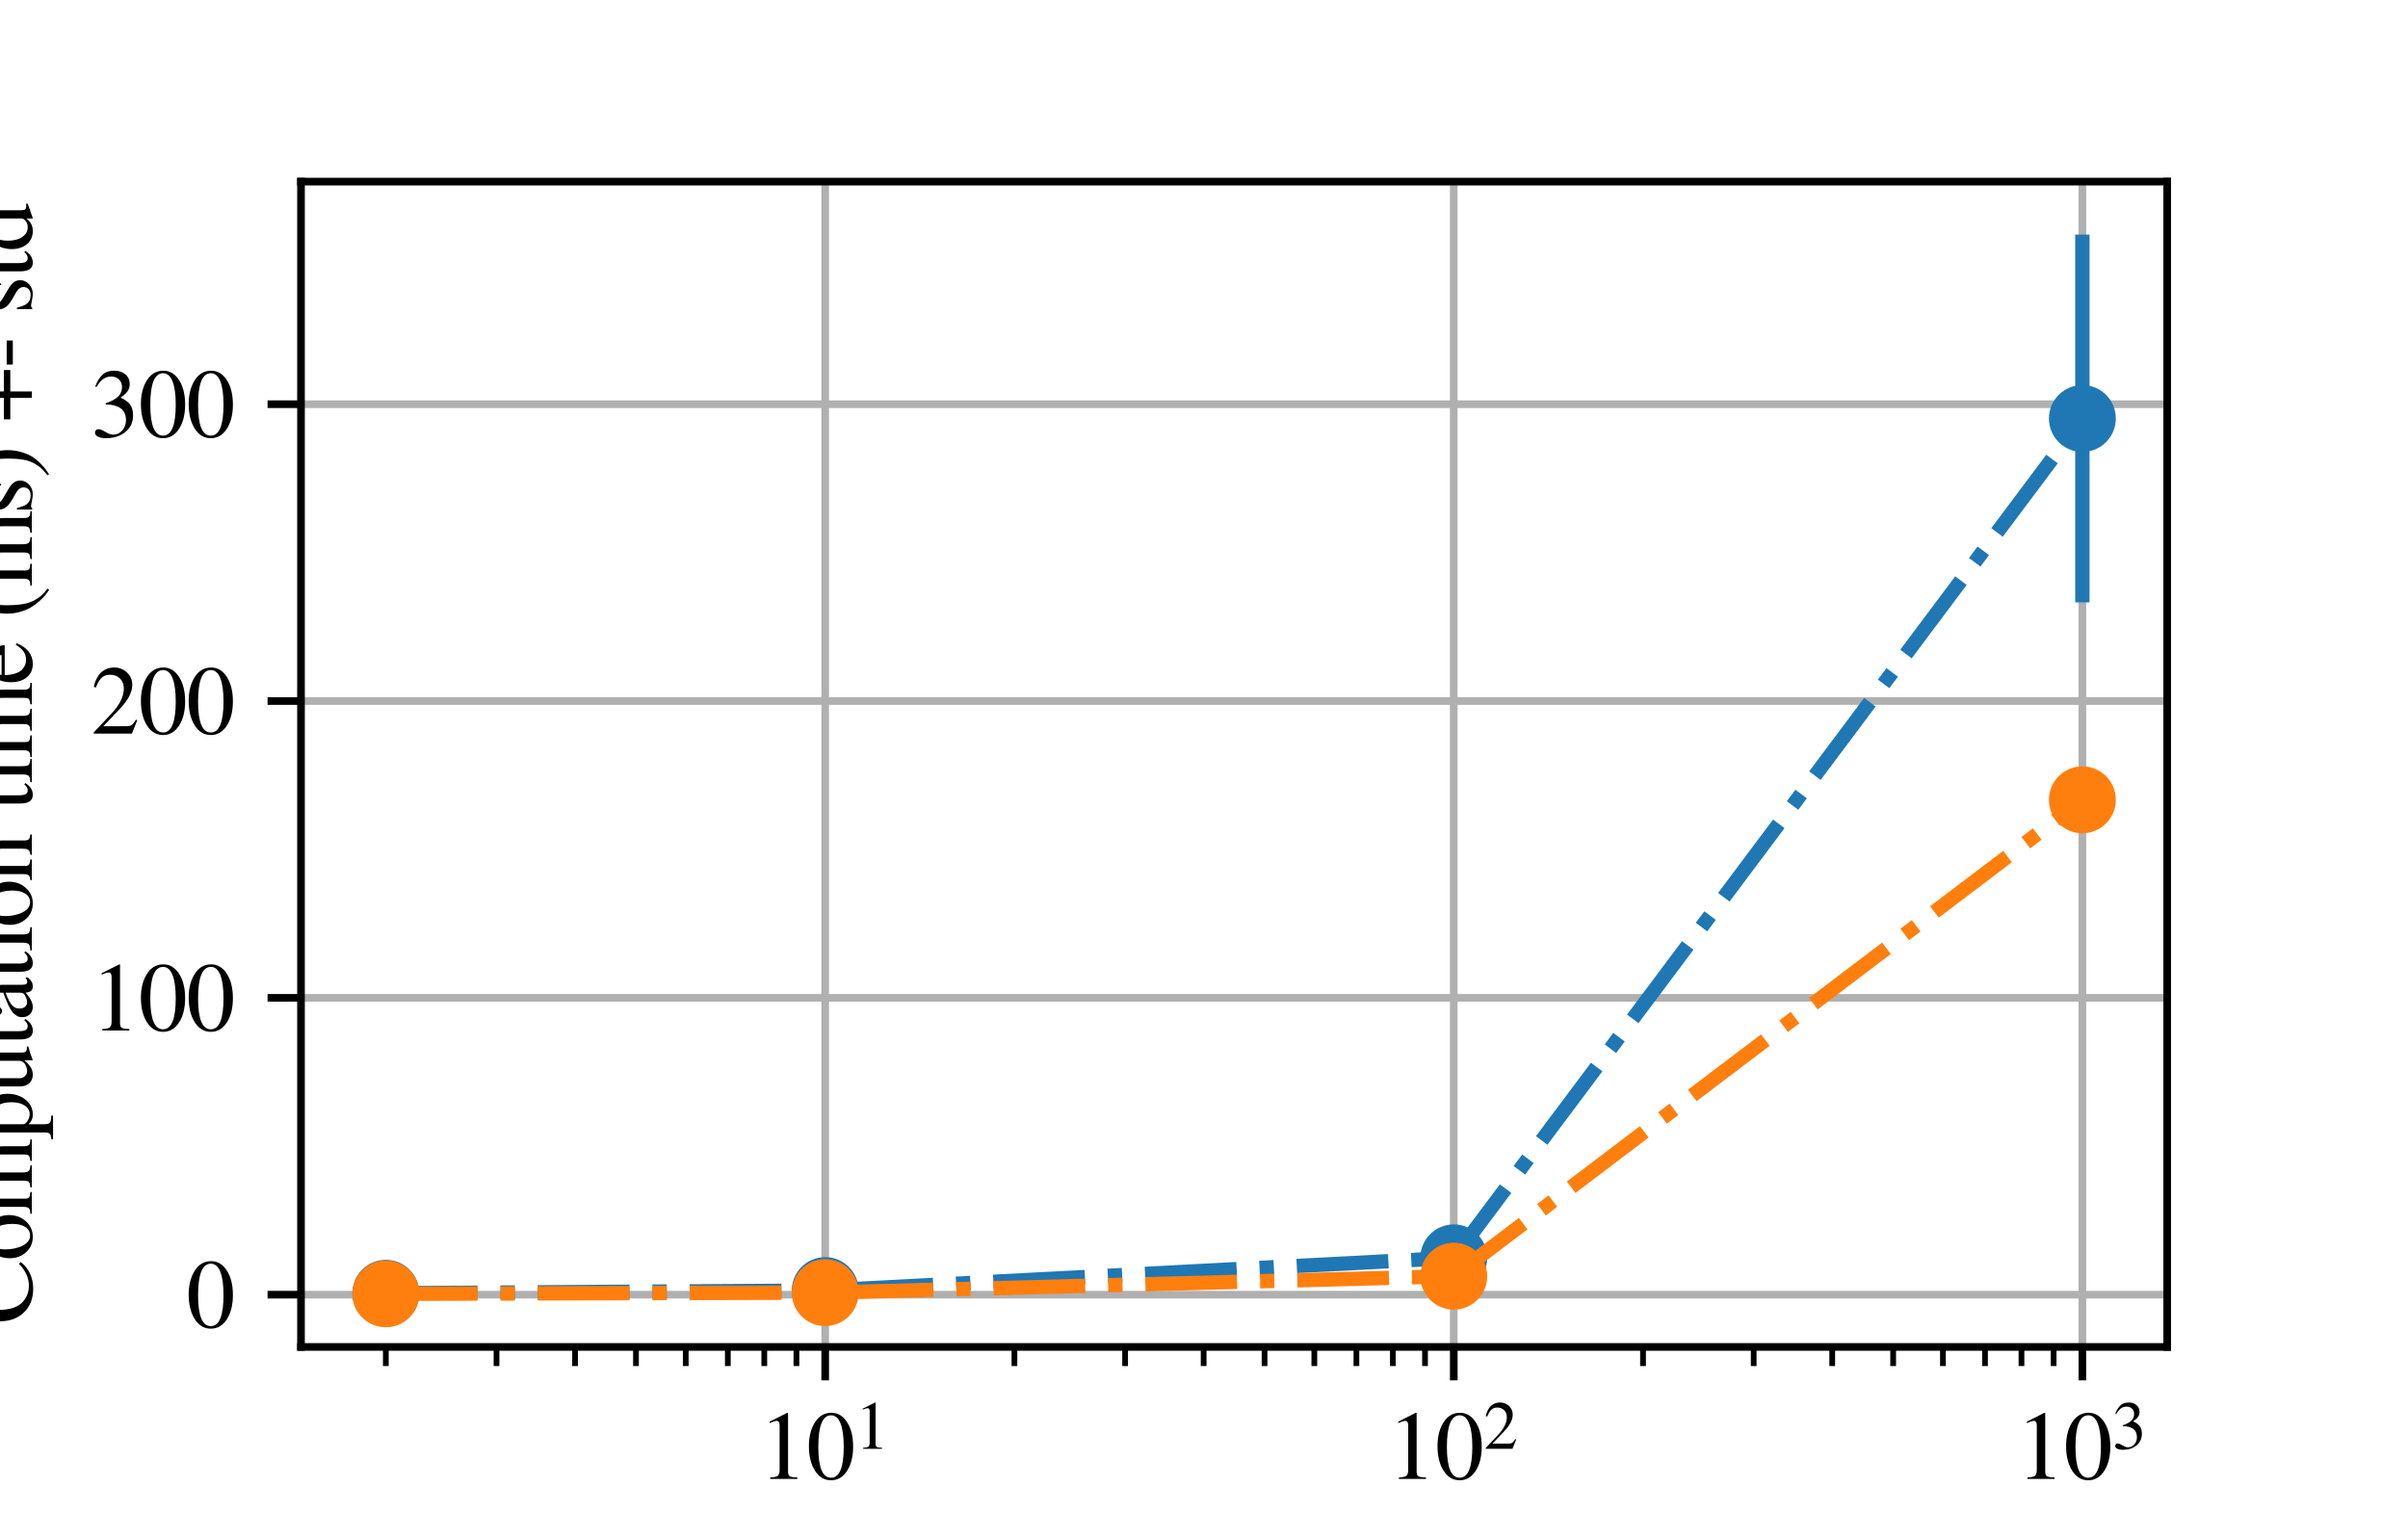 <?xml version="1.0" encoding="utf-8" standalone="no"?>
<!DOCTYPE svg PUBLIC "-//W3C//DTD SVG 1.1//EN"
  "http://www.w3.org/Graphics/SVG/1.1/DTD/svg11.dtd">
<svg xmlns:xlink="http://www.w3.org/1999/xlink" width="252pt" height="158.4pt" viewBox="0 0 252 158.4" xmlns="http://www.w3.org/2000/svg" version="1.1">
 <defs>
  <style type="text/css">*{stroke-linejoin: round; stroke-linecap: butt}</style>
 </defs>
 <g id="figure_1">
  <g id="patch_1">
   <path d="M 0 158.4 
L 252 158.4 
L 252 0 
L 0 0 
z
" style="fill: #ffffff"/>
  </g>
  <g id="axes_1">
   <g id="patch_2">
    <path d="M 31.5 140.976 
L 226.8 140.976 
L 226.8 19.008 
L 31.5 19.008 
z
" style="fill: #ffffff"/>
   </g>
   <g id="matplotlib.axis_1">
    <g id="xtick_1">
     <g id="line2d_1">
      <path d="M 86.357 140.976 
L 86.357 19.008 
" clip-path="url(#pd1c2735a84)" style="fill: none; stroke: #b0b0b0; stroke-width: 0.8; stroke-linecap: square"/>
     </g>
     <g id="line2d_2">
      <defs>
       <path id="m6fb1ecd478" d="M 0 0 
L 0 3.5 
" style="stroke: #000000; stroke-width: 0.8"/>
      </defs>
      <g>
       <use xlink:href="#m6fb1ecd478" x="86.357" y="140.976" style="stroke: #000000; stroke-width: 0.8"/>
      </g>
     </g>
     <g id="text_1">
      <!-- $\mathdefault{10^{1}}$ -->
      <g transform="translate(79.407 154.806) scale(0.1 -0.1)">
       <defs>
        <path id="FreeSerif-31" d="M 1171 3795 
Q 1056 3795 710 3654 
L 710 3744 
L 1862 4326 
L 1914 4314 
L 1914 474 
Q 1914 243 2029 172 
Q 2144 102 2522 96 
L 2522 0 
L 755 0 
L 755 96 
Q 1114 109 1238 201 
Q 1363 294 1363 595 
L 1363 3494 
Q 1363 3795 1171 3795 
z
" transform="scale(0.016)"/>
        <path id="FreeSerif-30" d="M 2649 524 
Q 2253 -90 1600 -90 
Q 947 -90 550 537 
Q 154 1165 154 2150 
Q 154 3078 550 3702 
Q 947 4326 1626 4326 
Q 2253 4326 2649 3712 
Q 3046 3098 3046 2112 
Q 3046 1139 2649 524 
z
M 1606 4160 
Q 768 4160 768 2093 
Q 768 77 1600 77 
Q 2432 77 2432 2099 
Q 2432 3104 2221 3632 
Q 2010 4160 1606 4160 
z
" transform="scale(0.016)"/>
       </defs>
       <use xlink:href="#FreeSerif-31" transform="translate(0 0.184)"/>
       <use xlink:href="#FreeSerif-30" transform="translate(50 0.184)"/>
       <use xlink:href="#FreeSerif-31" transform="translate(100.787 31.684) scale(0.7)"/>
      </g>
     </g>
    </g>
    <g id="xtick_2">
     <g id="line2d_3">
      <path d="M 152.14 140.976 
L 152.14 19.008 
" clip-path="url(#pd1c2735a84)" style="fill: none; stroke: #b0b0b0; stroke-width: 0.8; stroke-linecap: square"/>
     </g>
     <g id="line2d_4">
      <g>
       <use xlink:href="#m6fb1ecd478" x="152.14" y="140.976" style="stroke: #000000; stroke-width: 0.8"/>
      </g>
     </g>
     <g id="text_2">
      <!-- $\mathdefault{10^{2}}$ -->
      <g transform="translate(145.19 154.806) scale(0.1 -0.1)">
       <defs>
        <path id="FreeSerif-32" d="M 198 3053 
Q 230 3200 262 3309 
Q 294 3418 400 3626 
Q 506 3834 637 3971 
Q 768 4109 1001 4217 
Q 1235 4326 1530 4326 
Q 2029 4326 2371 4000 
Q 2714 3674 2714 3194 
Q 2714 2470 1894 1613 
L 819 486 
L 2349 486 
Q 2566 486 2672 560 
Q 2778 634 2957 909 
L 3040 877 
L 2688 0 
L 192 0 
L 192 77 
L 1331 1286 
Q 2163 2170 2163 2950 
Q 2163 3354 1913 3603 
Q 1664 3853 1261 3853 
Q 928 3853 726 3670 
Q 525 3488 333 3021 
L 198 3053 
z
" transform="scale(0.016)"/>
       </defs>
       <use xlink:href="#FreeSerif-31" transform="translate(0 0.184)"/>
       <use xlink:href="#FreeSerif-30" transform="translate(50 0.184)"/>
       <use xlink:href="#FreeSerif-32" transform="translate(100.787 31.684) scale(0.7)"/>
      </g>
     </g>
    </g>
    <g id="xtick_3">
     <g id="line2d_5">
      <path d="M 217.923 140.976 
L 217.923 19.008 
" clip-path="url(#pd1c2735a84)" style="fill: none; stroke: #b0b0b0; stroke-width: 0.8; stroke-linecap: square"/>
     </g>
     <g id="line2d_6">
      <g>
       <use xlink:href="#m6fb1ecd478" x="217.923" y="140.976" style="stroke: #000000; stroke-width: 0.8"/>
      </g>
     </g>
     <g id="text_3">
      <!-- $\mathdefault{10^{3}}$ -->
      <g transform="translate(210.973 154.806) scale(0.1 -0.1)">
       <defs>
        <path id="FreeSerif-33" d="M 518 499 
Q 666 499 957 320 
Q 1248 141 1466 141 
Q 1818 141 2061 416 
Q 2304 691 2304 1094 
Q 2304 1344 2217 1536 
Q 2131 1728 1996 1833 
Q 1862 1939 1676 2006 
Q 1491 2074 1328 2093 
Q 1165 2112 979 2112 
L 979 2195 
Q 1197 2272 1353 2345 
Q 1510 2419 1683 2544 
Q 1856 2669 1949 2848 
Q 2042 3027 2042 3258 
Q 2042 3558 1846 3750 
Q 1651 3942 1338 3942 
Q 1037 3942 809 3779 
Q 582 3616 384 3264 
L 288 3290 
Q 454 3744 739 4035 
Q 1024 4326 1549 4326 
Q 1990 4326 2268 4083 
Q 2547 3840 2547 3450 
Q 2547 3187 2412 2988 
Q 2278 2790 1946 2566 
Q 2330 2400 2547 2141 
Q 2765 1882 2765 1402 
Q 2765 723 2262 316 
Q 1760 -90 998 -90 
Q 666 -90 470 9 
Q 275 109 275 275 
Q 275 378 342 438 
Q 410 499 518 499 
z
" transform="scale(0.016)"/>
       </defs>
       <use xlink:href="#FreeSerif-31" transform="translate(0 0.184)"/>
       <use xlink:href="#FreeSerif-30" transform="translate(50 0.184)"/>
       <use xlink:href="#FreeSerif-33" transform="translate(100.787 31.684) scale(0.7)"/>
      </g>
     </g>
    </g>
    <g id="xtick_4">
     <g id="line2d_7">
      <defs>
       <path id="md1df969337" d="M 0 0 
L 0 2 
" style="stroke: #000000; stroke-width: 0.6"/>
      </defs>
      <g>
       <use xlink:href="#md1df969337" x="40.377" y="140.976" style="stroke: #000000; stroke-width: 0.6"/>
      </g>
     </g>
    </g>
    <g id="xtick_5">
     <g id="line2d_8">
      <g>
       <use xlink:href="#md1df969337" x="51.961" y="140.976" style="stroke: #000000; stroke-width: 0.6"/>
      </g>
     </g>
    </g>
    <g id="xtick_6">
     <g id="line2d_9">
      <g>
       <use xlink:href="#md1df969337" x="60.18" y="140.976" style="stroke: #000000; stroke-width: 0.6"/>
      </g>
     </g>
    </g>
    <g id="xtick_7">
     <g id="line2d_10">
      <g>
       <use xlink:href="#md1df969337" x="66.555" y="140.976" style="stroke: #000000; stroke-width: 0.6"/>
      </g>
     </g>
    </g>
    <g id="xtick_8">
     <g id="line2d_11">
      <g>
       <use xlink:href="#md1df969337" x="71.764" y="140.976" style="stroke: #000000; stroke-width: 0.6"/>
      </g>
     </g>
    </g>
    <g id="xtick_9">
     <g id="line2d_12">
      <g>
       <use xlink:href="#md1df969337" x="76.168" y="140.976" style="stroke: #000000; stroke-width: 0.6"/>
      </g>
     </g>
    </g>
    <g id="xtick_10">
     <g id="line2d_13">
      <g>
       <use xlink:href="#md1df969337" x="79.982" y="140.976" style="stroke: #000000; stroke-width: 0.6"/>
      </g>
     </g>
    </g>
    <g id="xtick_11">
     <g id="line2d_14">
      <g>
       <use xlink:href="#md1df969337" x="83.347" y="140.976" style="stroke: #000000; stroke-width: 0.6"/>
      </g>
     </g>
    </g>
    <g id="xtick_12">
     <g id="line2d_15">
      <g>
       <use xlink:href="#md1df969337" x="106.16" y="140.976" style="stroke: #000000; stroke-width: 0.6"/>
      </g>
     </g>
    </g>
    <g id="xtick_13">
     <g id="line2d_16">
      <g>
       <use xlink:href="#md1df969337" x="117.744" y="140.976" style="stroke: #000000; stroke-width: 0.6"/>
      </g>
     </g>
    </g>
    <g id="xtick_14">
     <g id="line2d_17">
      <g>
       <use xlink:href="#md1df969337" x="125.963" y="140.976" style="stroke: #000000; stroke-width: 0.6"/>
      </g>
     </g>
    </g>
    <g id="xtick_15">
     <g id="line2d_18">
      <g>
       <use xlink:href="#md1df969337" x="132.338" y="140.976" style="stroke: #000000; stroke-width: 0.6"/>
      </g>
     </g>
    </g>
    <g id="xtick_16">
     <g id="line2d_19">
      <g>
       <use xlink:href="#md1df969337" x="137.546" y="140.976" style="stroke: #000000; stroke-width: 0.6"/>
      </g>
     </g>
    </g>
    <g id="xtick_17">
     <g id="line2d_20">
      <g>
       <use xlink:href="#md1df969337" x="141.95" y="140.976" style="stroke: #000000; stroke-width: 0.6"/>
      </g>
     </g>
    </g>
    <g id="xtick_18">
     <g id="line2d_21">
      <g>
       <use xlink:href="#md1df969337" x="145.765" y="140.976" style="stroke: #000000; stroke-width: 0.6"/>
      </g>
     </g>
    </g>
    <g id="xtick_19">
     <g id="line2d_22">
      <g>
       <use xlink:href="#md1df969337" x="149.13" y="140.976" style="stroke: #000000; stroke-width: 0.6"/>
      </g>
     </g>
    </g>
    <g id="xtick_20">
     <g id="line2d_23">
      <g>
       <use xlink:href="#md1df969337" x="171.943" y="140.976" style="stroke: #000000; stroke-width: 0.6"/>
      </g>
     </g>
    </g>
    <g id="xtick_21">
     <g id="line2d_24">
      <g>
       <use xlink:href="#md1df969337" x="183.526" y="140.976" style="stroke: #000000; stroke-width: 0.6"/>
      </g>
     </g>
    </g>
    <g id="xtick_22">
     <g id="line2d_25">
      <g>
       <use xlink:href="#md1df969337" x="191.745" y="140.976" style="stroke: #000000; stroke-width: 0.6"/>
      </g>
     </g>
    </g>
    <g id="xtick_23">
     <g id="line2d_26">
      <g>
       <use xlink:href="#md1df969337" x="198.12" y="140.976" style="stroke: #000000; stroke-width: 0.6"/>
      </g>
     </g>
    </g>
    <g id="xtick_24">
     <g id="line2d_27">
      <g>
       <use xlink:href="#md1df969337" x="203.329" y="140.976" style="stroke: #000000; stroke-width: 0.6"/>
      </g>
     </g>
    </g>
    <g id="xtick_25">
     <g id="line2d_28">
      <g>
       <use xlink:href="#md1df969337" x="207.733" y="140.976" style="stroke: #000000; stroke-width: 0.6"/>
      </g>
     </g>
    </g>
    <g id="xtick_26">
     <g id="line2d_29">
      <g>
       <use xlink:href="#md1df969337" x="211.548" y="140.976" style="stroke: #000000; stroke-width: 0.6"/>
      </g>
     </g>
    </g>
    <g id="xtick_27">
     <g id="line2d_30">
      <g>
       <use xlink:href="#md1df969337" x="214.913" y="140.976" style="stroke: #000000; stroke-width: 0.6"/>
      </g>
     </g>
    </g>
    <g id="text_4">
     <!-- Exploration dim. -->
     <g transform="translate(96.01 167.806) scale(0.1 -0.1)">
      <defs>
       <path id="FreeSerif-45" d="M 1306 512 
Q 1306 326 1411 281 
Q 1517 237 1978 237 
L 2150 237 
Q 2835 237 3129 400 
Q 3424 563 3661 1082 
L 3840 1082 
L 3552 0 
L 96 0 
L 96 122 
Q 448 147 550 252 
Q 653 358 653 698 
L 653 3539 
Q 653 3878 550 3984 
Q 448 4090 96 4115 
L 96 4237 
L 3494 4237 
L 3514 3322 
L 3354 3322 
Q 3270 3750 3097 3872 
Q 2925 3994 2381 3994 
L 1517 3994 
Q 1389 3994 1347 3952 
Q 1306 3910 1306 3776 
L 1306 2355 
L 2291 2355 
Q 2701 2355 2819 2480 
Q 2938 2605 2995 2963 
L 3142 2963 
L 3142 1478 
L 2995 1478 
Q 2931 1875 2809 1984 
Q 2688 2093 2291 2093 
L 1306 2093 
L 1306 512 
z
" transform="scale(0.016)"/>
       <path id="FreeSerif-78" d="M 1542 1946 
Q 1613 2054 1709 2185 
Q 1805 2317 1853 2384 
Q 1901 2451 1936 2521 
Q 1971 2592 1971 2643 
Q 1971 2765 1715 2784 
L 1715 2880 
L 2726 2880 
L 2726 2784 
Q 2400 2771 2208 2502 
L 1677 1734 
L 2496 480 
Q 2637 269 2755 182 
Q 2874 96 3021 96 
L 3021 0 
L 1734 0 
L 1734 96 
Q 1894 109 1942 137 
Q 1990 166 1990 250 
Q 1990 307 1952 365 
L 1370 1261 
L 864 474 
Q 736 275 736 211 
Q 736 96 992 96 
L 992 0 
L 64 0 
L 64 96 
Q 224 109 310 166 
Q 397 224 531 422 
L 1261 1478 
L 659 2400 
Q 544 2579 451 2662 
Q 358 2746 297 2765 
Q 237 2784 109 2784 
L 109 2880 
L 1434 2880 
L 1434 2784 
Q 1158 2778 1158 2643 
Q 1158 2515 1453 2074 
L 1542 1946 
z
" transform="scale(0.016)"/>
       <path id="FreeSerif-70" d="M 90 2515 
L 90 2618 
Q 493 2739 1011 2944 
L 1050 2931 
L 1050 2438 
Q 1459 2944 1971 2944 
Q 2438 2944 2739 2560 
Q 3040 2176 3040 1581 
Q 3040 883 2653 409 
Q 2266 -64 1696 -64 
Q 1491 -64 1353 -6 
Q 1216 51 1050 211 
L 1050 -794 
Q 1050 -1094 1152 -1180 
Q 1254 -1267 1613 -1274 
L 1613 -1389 
L 64 -1389 
L 64 -1280 
Q 346 -1254 429 -1171 
Q 512 -1088 512 -838 
L 512 2157 
Q 512 2381 461 2451 
Q 410 2522 250 2522 
Q 147 2522 90 2515 
z
M 1050 2138 
L 1050 563 
Q 1050 422 1270 281 
Q 1491 141 1715 141 
Q 2061 141 2275 470 
Q 2490 800 2490 1331 
Q 2490 1888 2275 2224 
Q 2061 2560 1702 2560 
Q 1478 2560 1264 2419 
Q 1050 2278 1050 2138 
z
" transform="scale(0.016)"/>
       <path id="FreeSerif-6c" d="M 64 3987 
L 64 4090 
Q 698 4243 1082 4371 
L 1107 4358 
L 1107 538 
Q 1107 275 1193 195 
Q 1280 115 1587 96 
L 1587 0 
L 77 0 
L 77 96 
Q 378 122 474 211 
Q 570 301 570 557 
L 570 3610 
Q 570 3834 512 3917 
Q 454 4000 301 4000 
Q 173 4000 64 3987 
z
" transform="scale(0.016)"/>
       <path id="FreeSerif-6f" d="M 1574 2944 
Q 2189 2944 2585 2534 
Q 2982 2125 2982 1498 
Q 2982 832 2572 384 
Q 2163 -64 1561 -64 
Q 960 -64 560 368 
Q 160 800 160 1446 
Q 160 2106 553 2525 
Q 947 2944 1574 2944 
z
M 736 1760 
Q 736 1075 985 595 
Q 1235 115 1638 115 
Q 1997 115 2201 422 
Q 2406 730 2406 1274 
Q 2406 1933 2150 2349 
Q 1894 2765 1491 2765 
Q 1152 2765 944 2489 
Q 736 2214 736 1760 
z
" transform="scale(0.016)"/>
       <path id="FreeSerif-72" d="M 1926 2317 
Q 1830 2317 1689 2429 
Q 1549 2541 1504 2541 
Q 1376 2541 1216 2355 
Q 1056 2170 1056 2016 
L 1056 576 
Q 1056 301 1165 205 
Q 1274 109 1600 96 
L 1600 0 
L 64 0 
L 64 96 
Q 371 154 444 224 
Q 518 294 518 538 
L 518 2138 
Q 518 2349 470 2435 
Q 422 2522 301 2522 
Q 198 2522 77 2496 
L 77 2598 
Q 589 2765 1024 2944 
L 1056 2931 
L 1056 2342 
Q 1293 2682 1459 2813 
Q 1626 2944 1824 2944 
Q 1990 2944 2083 2854 
Q 2176 2765 2176 2605 
Q 2176 2470 2109 2393 
Q 2042 2317 1926 2317 
z
" transform="scale(0.016)"/>
       <path id="FreeSerif-61" d="M 160 621 
Q 160 736 185 835 
Q 211 934 275 1020 
Q 339 1107 396 1177 
Q 454 1248 569 1321 
Q 685 1395 761 1443 
Q 838 1491 995 1558 
Q 1152 1626 1235 1661 
Q 1318 1696 1497 1766 
Q 1677 1837 1760 1869 
L 1760 2259 
Q 1760 2790 1274 2790 
Q 1082 2790 947 2697 
Q 813 2605 813 2477 
Q 813 2426 829 2336 
Q 845 2246 845 2221 
Q 845 2112 758 2032 
Q 672 1952 557 1952 
Q 448 1952 365 2035 
Q 282 2118 282 2227 
Q 282 2528 592 2736 
Q 902 2944 1357 2944 
Q 1882 2944 2080 2691 
Q 2278 2438 2278 1920 
L 2278 672 
Q 2278 461 2320 381 
Q 2362 301 2470 301 
Q 2605 301 2752 422 
L 2752 256 
Q 2586 70 2461 3 
Q 2336 -64 2176 -64 
Q 1978 -64 1885 45 
Q 1792 154 1766 403 
Q 1216 -64 832 -64 
Q 538 -64 349 128 
Q 160 320 160 621 
z
M 1760 787 
L 1760 1715 
Q 1184 1504 953 1305 
Q 723 1107 723 826 
Q 723 563 851 435 
Q 979 307 1126 307 
Q 1344 307 1594 454 
Q 1696 512 1728 576 
Q 1760 640 1760 787 
z
" transform="scale(0.016)"/>
       <path id="FreeSerif-74" d="M 1658 2880 
L 1658 2675 
L 1011 2675 
L 1011 845 
Q 1011 544 1088 406 
Q 1165 269 1344 269 
Q 1542 269 1728 493 
L 1811 422 
Q 1504 -64 1043 -64 
Q 474 -64 474 749 
L 474 2675 
L 134 2675 
Q 109 2694 109 2720 
Q 109 2752 128 2771 
Q 147 2790 201 2825 
Q 256 2861 333 2921 
Q 410 2982 544 3142 
Q 678 3302 838 3526 
Q 941 3674 966 3706 
Q 1011 3706 1011 3622 
L 1011 2880 
L 1658 2880 
z
" transform="scale(0.016)"/>
       <path id="FreeSerif-69" d="M 397 2515 
Q 256 2515 128 2496 
L 128 2592 
Q 576 2720 1120 2944 
L 1146 2925 
L 1146 653 
Q 1146 307 1226 214 
Q 1306 122 1619 96 
L 1619 0 
L 102 0 
L 102 96 
Q 435 115 521 211 
Q 608 307 608 653 
L 608 2138 
Q 608 2349 560 2432 
Q 512 2515 397 2515 
z
M 819 4371 
Q 960 4371 1056 4275 
Q 1152 4179 1152 4045 
Q 1152 3904 1056 3811 
Q 960 3718 819 3718 
Q 685 3718 592 3814 
Q 499 3910 499 4044 
Q 499 4179 595 4275 
Q 691 4371 819 4371 
z
" transform="scale(0.016)"/>
       <path id="FreeSerif-6e" d="M 64 2547 
L 64 2656 
Q 538 2797 947 2944 
L 992 2931 
L 992 2426 
Q 1318 2733 1507 2838 
Q 1696 2944 1920 2944 
Q 2272 2944 2473 2691 
Q 2675 2438 2675 1984 
L 2675 518 
Q 2675 282 2752 202 
Q 2829 122 3066 96 
L 3066 0 
L 1734 0 
L 1734 96 
Q 1978 115 2058 224 
Q 2138 333 2138 634 
L 2138 1971 
Q 2138 2592 1670 2592 
Q 1510 2592 1376 2518 
Q 1242 2445 1011 2227 
L 1011 429 
Q 1011 256 1100 185 
Q 1190 115 1434 96 
L 1434 0 
L 77 0 
L 77 96 
Q 320 115 397 208 
Q 474 301 474 576 
L 474 2163 
Q 474 2400 422 2486 
Q 371 2573 237 2573 
Q 115 2573 64 2547 
z
" transform="scale(0.016)"/>
       <path id="FreeSerif-20" transform="scale(0.016)"/>
       <path id="FreeSerif-64" d="M 2189 -64 
L 2163 -45 
L 2163 365 
Q 1856 -64 1344 -64 
Q 813 -64 486 317 
Q 160 698 160 1312 
Q 160 1990 550 2467 
Q 941 2944 1491 2944 
Q 1837 2944 2163 2669 
L 2163 3667 
Q 2163 3866 2105 3930 
Q 2048 3994 1869 3994 
Q 1779 3994 1728 3987 
L 1728 4090 
Q 2310 4243 2669 4371 
L 2701 4358 
L 2701 730 
Q 2701 506 2755 435 
Q 2810 365 2982 365 
Q 3014 365 3130 371 
L 3130 269 
L 2189 -64 
z
M 1594 269 
Q 1837 269 2000 406 
Q 2163 544 2163 653 
L 2163 2125 
Q 2163 2381 1964 2573 
Q 1766 2765 1510 2765 
Q 1146 2765 928 2438 
Q 710 2112 710 1568 
Q 710 979 953 624 
Q 1197 269 1594 269 
z
" transform="scale(0.016)"/>
       <path id="FreeSerif-6d" d="M 83 2547 
L 83 2656 
Q 544 2784 979 2944 
L 1024 2931 
L 1024 2451 
Q 1421 2752 1613 2848 
Q 1805 2944 2016 2944 
Q 2522 2944 2694 2406 
Q 3194 2944 3738 2944 
Q 4480 2944 4480 1805 
L 4480 486 
Q 4480 128 4755 109 
L 4922 96 
L 4922 0 
L 3520 0 
L 3520 96 
Q 3802 128 3872 205 
Q 3942 282 3942 557 
L 3942 1907 
Q 3942 2304 3840 2457 
Q 3738 2611 3462 2611 
Q 3040 2611 2765 2221 
L 2765 608 
Q 2765 307 2857 204 
Q 2950 102 3226 96 
L 3226 0 
L 1792 0 
L 1792 96 
Q 2067 115 2147 198 
Q 2227 282 2227 550 
L 2227 1939 
Q 2227 2611 1805 2611 
Q 1626 2611 1405 2521 
Q 1184 2432 1050 2234 
L 1050 429 
Q 1050 243 1139 176 
Q 1229 109 1485 96 
L 1485 0 
L 64 0 
L 64 96 
Q 333 102 422 192 
Q 512 282 512 544 
L 512 2163 
Q 512 2394 464 2483 
Q 416 2573 288 2573 
Q 192 2573 83 2547 
z
" transform="scale(0.016)"/>
       <path id="FreeSerif-2e" d="M 800 640 
Q 947 640 1052 531 
Q 1158 422 1158 275 
Q 1158 134 1049 32 
Q 941 -70 794 -70 
Q 653 -70 550 32 
Q 448 134 448 275 
Q 448 422 553 531 
Q 659 640 800 640 
z
" transform="scale(0.016)"/>
      </defs>
      <use xlink:href="#FreeSerif-45"/>
      <use xlink:href="#FreeSerif-78" x="61"/>
      <use xlink:href="#FreeSerif-70" x="108.2"/>
      <use xlink:href="#FreeSerif-6c" x="157.2"/>
      <use xlink:href="#FreeSerif-6f" x="182"/>
      <use xlink:href="#FreeSerif-72" x="230.1"/>
      <use xlink:href="#FreeSerif-61" x="264.6"/>
      <use xlink:href="#FreeSerif-74" x="307.1"/>
      <use xlink:href="#FreeSerif-69" x="335.4"/>
      <use xlink:href="#FreeSerif-6f" x="361.2"/>
      <use xlink:href="#FreeSerif-6e" x="409.3"/>
      <use xlink:href="#FreeSerif-20" x="458.2"/>
      <use xlink:href="#FreeSerif-64" x="483.2"/>
      <use xlink:href="#FreeSerif-69" x="533.1"/>
      <use xlink:href="#FreeSerif-6d" x="559.9"/>
      <use xlink:href="#FreeSerif-2e" x="637.8"/>
     </g>
    </g>
   </g>
   <g id="matplotlib.axis_2">
    <g id="ytick_1">
     <g id="line2d_31">
      <path d="M 31.5 135.505 
L 226.8 135.505 
" clip-path="url(#pd1c2735a84)" style="fill: none; stroke: #b0b0b0; stroke-width: 0.8; stroke-linecap: square"/>
     </g>
     <g id="line2d_32">
      <defs>
       <path id="m03460ce2e4" d="M 0 0 
L -3.5 0 
" style="stroke: #000000; stroke-width: 0.8"/>
      </defs>
      <g>
       <use xlink:href="#m03460ce2e4" x="31.5" y="135.505" style="stroke: #000000; stroke-width: 0.8"/>
      </g>
     </g>
     <g id="text_5">
      <!-- 0 -->
      <g transform="translate(19.5 138.92) scale(0.1 -0.1)">
       <use xlink:href="#FreeSerif-30"/>
      </g>
     </g>
    </g>
    <g id="ytick_2">
     <g id="line2d_33">
      <path d="M 31.5 104.438 
L 226.8 104.438 
" clip-path="url(#pd1c2735a84)" style="fill: none; stroke: #b0b0b0; stroke-width: 0.8; stroke-linecap: square"/>
     </g>
     <g id="line2d_34">
      <g>
       <use xlink:href="#m03460ce2e4" x="31.5" y="104.438" style="stroke: #000000; stroke-width: 0.8"/>
      </g>
     </g>
     <g id="text_6">
      <!-- 100 -->
      <g transform="translate(9.5 107.853) scale(0.1 -0.1)">
       <use xlink:href="#FreeSerif-31"/>
       <use xlink:href="#FreeSerif-30" x="50"/>
       <use xlink:href="#FreeSerif-30" x="100"/>
      </g>
     </g>
    </g>
    <g id="ytick_3">
     <g id="line2d_35">
      <path d="M 31.5 73.371 
L 226.8 73.371 
" clip-path="url(#pd1c2735a84)" style="fill: none; stroke: #b0b0b0; stroke-width: 0.8; stroke-linecap: square"/>
     </g>
     <g id="line2d_36">
      <g>
       <use xlink:href="#m03460ce2e4" x="31.5" y="73.371" style="stroke: #000000; stroke-width: 0.8"/>
      </g>
     </g>
     <g id="text_7">
      <!-- 200 -->
      <g transform="translate(9.5 76.786) scale(0.1 -0.1)">
       <use xlink:href="#FreeSerif-32"/>
       <use xlink:href="#FreeSerif-30" x="50"/>
       <use xlink:href="#FreeSerif-30" x="100"/>
      </g>
     </g>
    </g>
    <g id="ytick_4">
     <g id="line2d_37">
      <path d="M 31.5 42.304 
L 226.8 42.304 
" clip-path="url(#pd1c2735a84)" style="fill: none; stroke: #b0b0b0; stroke-width: 0.8; stroke-linecap: square"/>
     </g>
     <g id="line2d_38">
      <g>
       <use xlink:href="#m03460ce2e4" x="31.5" y="42.304" style="stroke: #000000; stroke-width: 0.8"/>
      </g>
     </g>
     <g id="text_8">
      <!-- 300 -->
      <g transform="translate(9.5 45.719) scale(0.1 -0.1)">
       <use xlink:href="#FreeSerif-33"/>
       <use xlink:href="#FreeSerif-30" x="50"/>
       <use xlink:href="#FreeSerif-30" x="100"/>
      </g>
     </g>
    </g>
    <g id="text_9">
     <!-- Computation time (ms) +- std -->
     <g transform="translate(3.33 138.647) rotate(-90) scale(0.1 -0.1)">
      <defs>
       <path id="FreeSerif-43" d="M 224 2080 
Q 224 3078 838 3702 
Q 1453 4326 2368 4326 
Q 2778 4326 3136 4220 
Q 3494 4115 3552 4115 
Q 3763 4115 3821 4326 
L 3955 4326 
L 4013 2880 
L 3866 2880 
Q 3514 4070 2490 4070 
Q 1792 4070 1379 3552 
Q 966 3034 966 2163 
Q 966 1606 1110 1200 
Q 1254 794 1497 586 
Q 1741 378 2000 285 
Q 2259 192 2554 192 
Q 3309 192 3981 838 
L 4096 723 
Q 3802 333 3347 121 
Q 2893 -90 2349 -90 
Q 1402 -90 813 505 
Q 224 1101 224 2080 
z
" transform="scale(0.016)"/>
       <path id="FreeSerif-75" d="M 3072 320 
L 3072 230 
Q 2573 96 2195 -58 
L 2170 -45 
L 2170 486 
Q 2150 467 2057 371 
Q 1965 275 1926 240 
Q 1888 205 1795 131 
Q 1702 58 1632 26 
Q 1562 -6 1453 -35 
Q 1344 -64 1235 -64 
Q 883 -64 672 163 
Q 461 390 461 768 
L 461 2381 
Q 461 2605 377 2691 
Q 294 2778 64 2790 
L 64 2880 
L 998 2880 
L 998 794 
Q 998 595 1132 451 
Q 1267 307 1453 307 
Q 1523 307 1619 326 
Q 1715 346 1840 400 
Q 1965 454 2051 572 
Q 2138 691 2138 864 
L 2138 2368 
Q 2138 2605 2051 2681 
Q 1965 2758 1664 2771 
L 1664 2880 
L 2675 2880 
L 2675 685 
Q 2675 461 2745 390 
Q 2816 320 3040 320 
L 3072 320 
z
" transform="scale(0.016)"/>
       <path id="FreeSerif-65" d="M 621 1773 
Q 634 1370 730 1078 
Q 826 787 979 643 
Q 1133 499 1289 438 
Q 1446 378 1619 378 
Q 1926 378 2153 531 
Q 2381 685 2611 1050 
L 2714 1005 
Q 2515 486 2163 211 
Q 1811 -64 1357 -64 
Q 806 -64 483 323 
Q 160 710 160 1370 
Q 160 2080 534 2512 
Q 909 2944 1498 2944 
Q 1984 2944 2253 2653 
Q 2522 2362 2592 1773 
L 621 1773 
z
M 634 1978 
L 1939 1978 
Q 1875 2394 1740 2554 
Q 1606 2714 1312 2714 
Q 736 2714 634 1978 
z
" transform="scale(0.016)"/>
       <path id="FreeSerif-28" d="M 1869 -1133 
Q 1702 -1030 1523 -886 
Q 1344 -742 1117 -486 
Q 890 -230 717 61 
Q 544 352 425 761 
Q 307 1171 307 1613 
Q 307 2074 425 2486 
Q 544 2899 704 3171 
Q 864 3443 1110 3696 
Q 1357 3949 1517 4070 
Q 1677 4192 1888 4326 
L 1946 4224 
Q 1664 3994 1491 3808 
Q 1318 3622 1158 3324 
Q 998 3027 928 2614 
Q 858 2202 858 1632 
Q 858 1037 928 608 
Q 998 179 1158 -125 
Q 1318 -429 1491 -621 
Q 1664 -813 1946 -1030 
L 1869 -1133 
z
" transform="scale(0.016)"/>
       <path id="FreeSerif-73" d="M 1715 2816 
Q 1722 2816 1818 2880 
L 1888 2880 
L 1914 2010 
L 1818 2010 
Q 1709 2438 1549 2617 
Q 1389 2797 1114 2797 
Q 896 2797 758 2675 
Q 621 2554 621 2362 
Q 621 2086 896 1926 
L 1587 1517 
Q 1875 1344 2000 1168 
Q 2125 992 2125 755 
Q 2125 422 1859 179 
Q 1594 -64 1222 -64 
Q 1062 -64 793 -6 
Q 525 51 461 51 
Q 365 51 314 -26 
L 230 -26 
L 230 973 
L 333 973 
Q 435 525 576 339 
Q 781 77 1146 77 
Q 1389 77 1533 201 
Q 1677 326 1677 538 
Q 1677 826 1344 1018 
L 973 1229 
Q 563 1459 393 1670 
Q 224 1882 224 2150 
Q 224 2496 470 2717 
Q 717 2938 1094 2938 
Q 1306 2938 1491 2877 
Q 1677 2816 1715 2816 
z
" transform="scale(0.016)"/>
       <path id="FreeSerif-29" d="M 259 4333 
Q 426 4230 605 4086 
Q 784 3942 1011 3686 
Q 1238 3430 1411 3139 
Q 1584 2848 1702 2438 
Q 1821 2029 1821 1587 
Q 1821 1126 1702 713 
Q 1584 301 1424 29 
Q 1264 -243 1017 -496 
Q 771 -749 611 -870 
Q 451 -992 240 -1126 
L 182 -1024 
Q 464 -794 637 -608 
Q 810 -422 970 -124 
Q 1130 173 1200 585 
Q 1270 998 1270 1568 
Q 1270 2163 1200 2592 
Q 1130 3021 970 3325 
Q 810 3629 637 3821 
Q 464 4013 182 4230 
L 259 4333 
z
" transform="scale(0.016)"/>
       <path id="FreeSerif-2b" d="M 1594 1830 
L 1594 3238 
L 2016 3238 
L 2016 1830 
L 3418 1830 
L 3418 1408 
L 2016 1408 
L 2016 0 
L 1594 0 
L 1594 1408 
L 192 1408 
L 192 1830 
L 1594 1830 
z
" transform="scale(0.016)"/>
       <path id="FreeSerif-2d" d="M 250 1645 
L 1824 1645 
L 1824 1242 
L 250 1242 
L 250 1645 
z
" transform="scale(0.016)"/>
      </defs>
      <use xlink:href="#FreeSerif-43"/>
      <use xlink:href="#FreeSerif-6f" x="67"/>
      <use xlink:href="#FreeSerif-6d" x="115.1"/>
      <use xlink:href="#FreeSerif-70" x="193"/>
      <use xlink:href="#FreeSerif-75" x="242"/>
      <use xlink:href="#FreeSerif-74" x="291"/>
      <use xlink:href="#FreeSerif-61" x="319.3"/>
      <use xlink:href="#FreeSerif-74" x="361.8"/>
      <use xlink:href="#FreeSerif-69" x="390.1"/>
      <use xlink:href="#FreeSerif-6f" x="415.9"/>
      <use xlink:href="#FreeSerif-6e" x="464"/>
      <use xlink:href="#FreeSerif-20" x="512.9"/>
      <use xlink:href="#FreeSerif-74" x="537.9"/>
      <use xlink:href="#FreeSerif-69" x="566.2"/>
      <use xlink:href="#FreeSerif-6d" x="593"/>
      <use xlink:href="#FreeSerif-65" x="669.9"/>
      <use xlink:href="#FreeSerif-20" x="714.3"/>
      <use xlink:href="#FreeSerif-28" x="739.3"/>
      <use xlink:href="#FreeSerif-6d" x="772.6"/>
      <use xlink:href="#FreeSerif-73" x="849.5"/>
      <use xlink:href="#FreeSerif-29" x="886.2"/>
      <use xlink:href="#FreeSerif-20" x="919.5"/>
      <use xlink:href="#FreeSerif-2b" x="944.5"/>
      <use xlink:href="#FreeSerif-2d" x="1000.9"/>
      <use xlink:href="#FreeSerif-20" x="1034.2"/>
      <use xlink:href="#FreeSerif-73" x="1059.2"/>
      <use xlink:href="#FreeSerif-74" x="1094.9"/>
      <use xlink:href="#FreeSerif-64" x="1123.2"/>
     </g>
    </g>
   </g>
   <g id="LineCollection_1">
    <path d="M 40.377 135.364 
L 40.377 135.349 
" clip-path="url(#pd1c2735a84)" style="fill: none; stroke: #1f77b4; stroke-width: 1.5"/>
    <path d="M 86.357 135.107 
L 86.357 135.041 
" clip-path="url(#pd1c2735a84)" style="fill: none; stroke: #1f77b4; stroke-width: 1.5"/>
    <path d="M 152.14 131.909 
L 152.14 131.389 
" clip-path="url(#pd1c2735a84)" style="fill: none; stroke: #1f77b4; stroke-width: 1.5"/>
    <path d="M 217.923 63.049 
L 217.923 24.552 
" clip-path="url(#pd1c2735a84)" style="fill: none; stroke: #1f77b4; stroke-width: 1.5"/>
   </g>
   <g id="LineCollection_2">
    <path d="M 40.377 135.432 
L 40.377 135.401 
" clip-path="url(#pd1c2735a84)" style="fill: none; stroke: #ff7f0e; stroke-width: 1.5"/>
    <path d="M 86.357 135.308 
L 86.357 135.276 
" clip-path="url(#pd1c2735a84)" style="fill: none; stroke: #ff7f0e; stroke-width: 1.5"/>
    <path d="M 152.14 133.82 
L 152.14 133.324 
" clip-path="url(#pd1c2735a84)" style="fill: none; stroke: #ff7f0e; stroke-width: 1.5"/>
    <path d="M 217.923 86.375 
L 217.923 81.051 
" clip-path="url(#pd1c2735a84)" style="fill: none; stroke: #ff7f0e; stroke-width: 1.5"/>
   </g>
   <g id="line2d_39">
    <path d="M 40.377 135.357 
L 86.357 135.074 
L 152.14 131.649 
L 217.923 43.801 
" clip-path="url(#pd1c2735a84)" style="fill: none; stroke-dasharray: 9.6,2.4,1.5,2.4; stroke-dashoffset: 0; stroke: #1f77b4; stroke-width: 1.5"/>
    <defs>
     <path id="m3b8fcdedbd" d="M 0 3 
C 0.796 3 1.559 2.684 2.121 2.121 
C 2.684 1.559 3 0.796 3 0 
C 3 -0.796 2.684 -1.559 2.121 -2.121 
C 1.559 -2.684 0.796 -3 0 -3 
C -0.796 -3 -1.559 -2.684 -2.121 -2.121 
C -2.684 -1.559 -3 -0.796 -3 0 
C -3 0.796 -2.684 1.559 -2.121 2.121 
C -1.559 2.684 -0.796 3 0 3 
z
" style="stroke: #1f77b4"/>
    </defs>
    <g clip-path="url(#pd1c2735a84)">
     <use xlink:href="#m3b8fcdedbd" x="40.377" y="135.357" style="fill: #1f77b4; stroke: #1f77b4"/>
     <use xlink:href="#m3b8fcdedbd" x="86.357" y="135.074" style="fill: #1f77b4; stroke: #1f77b4"/>
     <use xlink:href="#m3b8fcdedbd" x="152.14" y="131.649" style="fill: #1f77b4; stroke: #1f77b4"/>
     <use xlink:href="#m3b8fcdedbd" x="217.923" y="43.801" style="fill: #1f77b4; stroke: #1f77b4"/>
    </g>
   </g>
   <g id="line2d_40">
    <path d="M 40.377 135.416 
L 86.357 135.292 
L 152.14 133.572 
L 217.923 83.713 
" clip-path="url(#pd1c2735a84)" style="fill: none; stroke-dasharray: 9.6,2.4,1.5,2.4; stroke-dashoffset: 0; stroke: #ff7f0e; stroke-width: 1.5"/>
    <defs>
     <path id="m28ee1e2c70" d="M 0 3 
C 0.796 3 1.559 2.684 2.121 2.121 
C 2.684 1.559 3 0.796 3 0 
C 3 -0.796 2.684 -1.559 2.121 -2.121 
C 1.559 -2.684 0.796 -3 0 -3 
C -0.796 -3 -1.559 -2.684 -2.121 -2.121 
C -2.684 -1.559 -3 -0.796 -3 0 
C -3 0.796 -2.684 1.559 -2.121 2.121 
C -1.559 2.684 -0.796 3 0 3 
z
" style="stroke: #ff7f0e"/>
    </defs>
    <g clip-path="url(#pd1c2735a84)">
     <use xlink:href="#m28ee1e2c70" x="40.377" y="135.416" style="fill: #ff7f0e; stroke: #ff7f0e"/>
     <use xlink:href="#m28ee1e2c70" x="86.357" y="135.292" style="fill: #ff7f0e; stroke: #ff7f0e"/>
     <use xlink:href="#m28ee1e2c70" x="152.14" y="133.572" style="fill: #ff7f0e; stroke: #ff7f0e"/>
     <use xlink:href="#m28ee1e2c70" x="217.923" y="83.713" style="fill: #ff7f0e; stroke: #ff7f0e"/>
    </g>
   </g>
   <g id="patch_3">
    <path d="M 31.5 140.976 
L 31.5 19.008 
" style="fill: none; stroke: #000000; stroke-width: 0.8; stroke-linejoin: miter; stroke-linecap: square"/>
   </g>
   <g id="patch_4">
    <path d="M 226.8 140.976 
L 226.8 19.008 
" style="fill: none; stroke: #000000; stroke-width: 0.8; stroke-linejoin: miter; stroke-linecap: square"/>
   </g>
   <g id="patch_5">
    <path d="M 31.5 140.976 
L 226.8 140.976 
" style="fill: none; stroke: #000000; stroke-width: 0.8; stroke-linejoin: miter; stroke-linecap: square"/>
   </g>
   <g id="patch_6">
    <path d="M 31.5 19.008 
L 226.8 19.008 
" style="fill: none; stroke: #000000; stroke-width: 0.8; stroke-linejoin: miter; stroke-linecap: square"/>
   </g>
  </g>
 </g>
 <defs>
  <clipPath id="pd1c2735a84">
   <rect x="31.5" y="19.008" width="195.3" height="121.968"/>
  </clipPath>
 </defs>
</svg>
